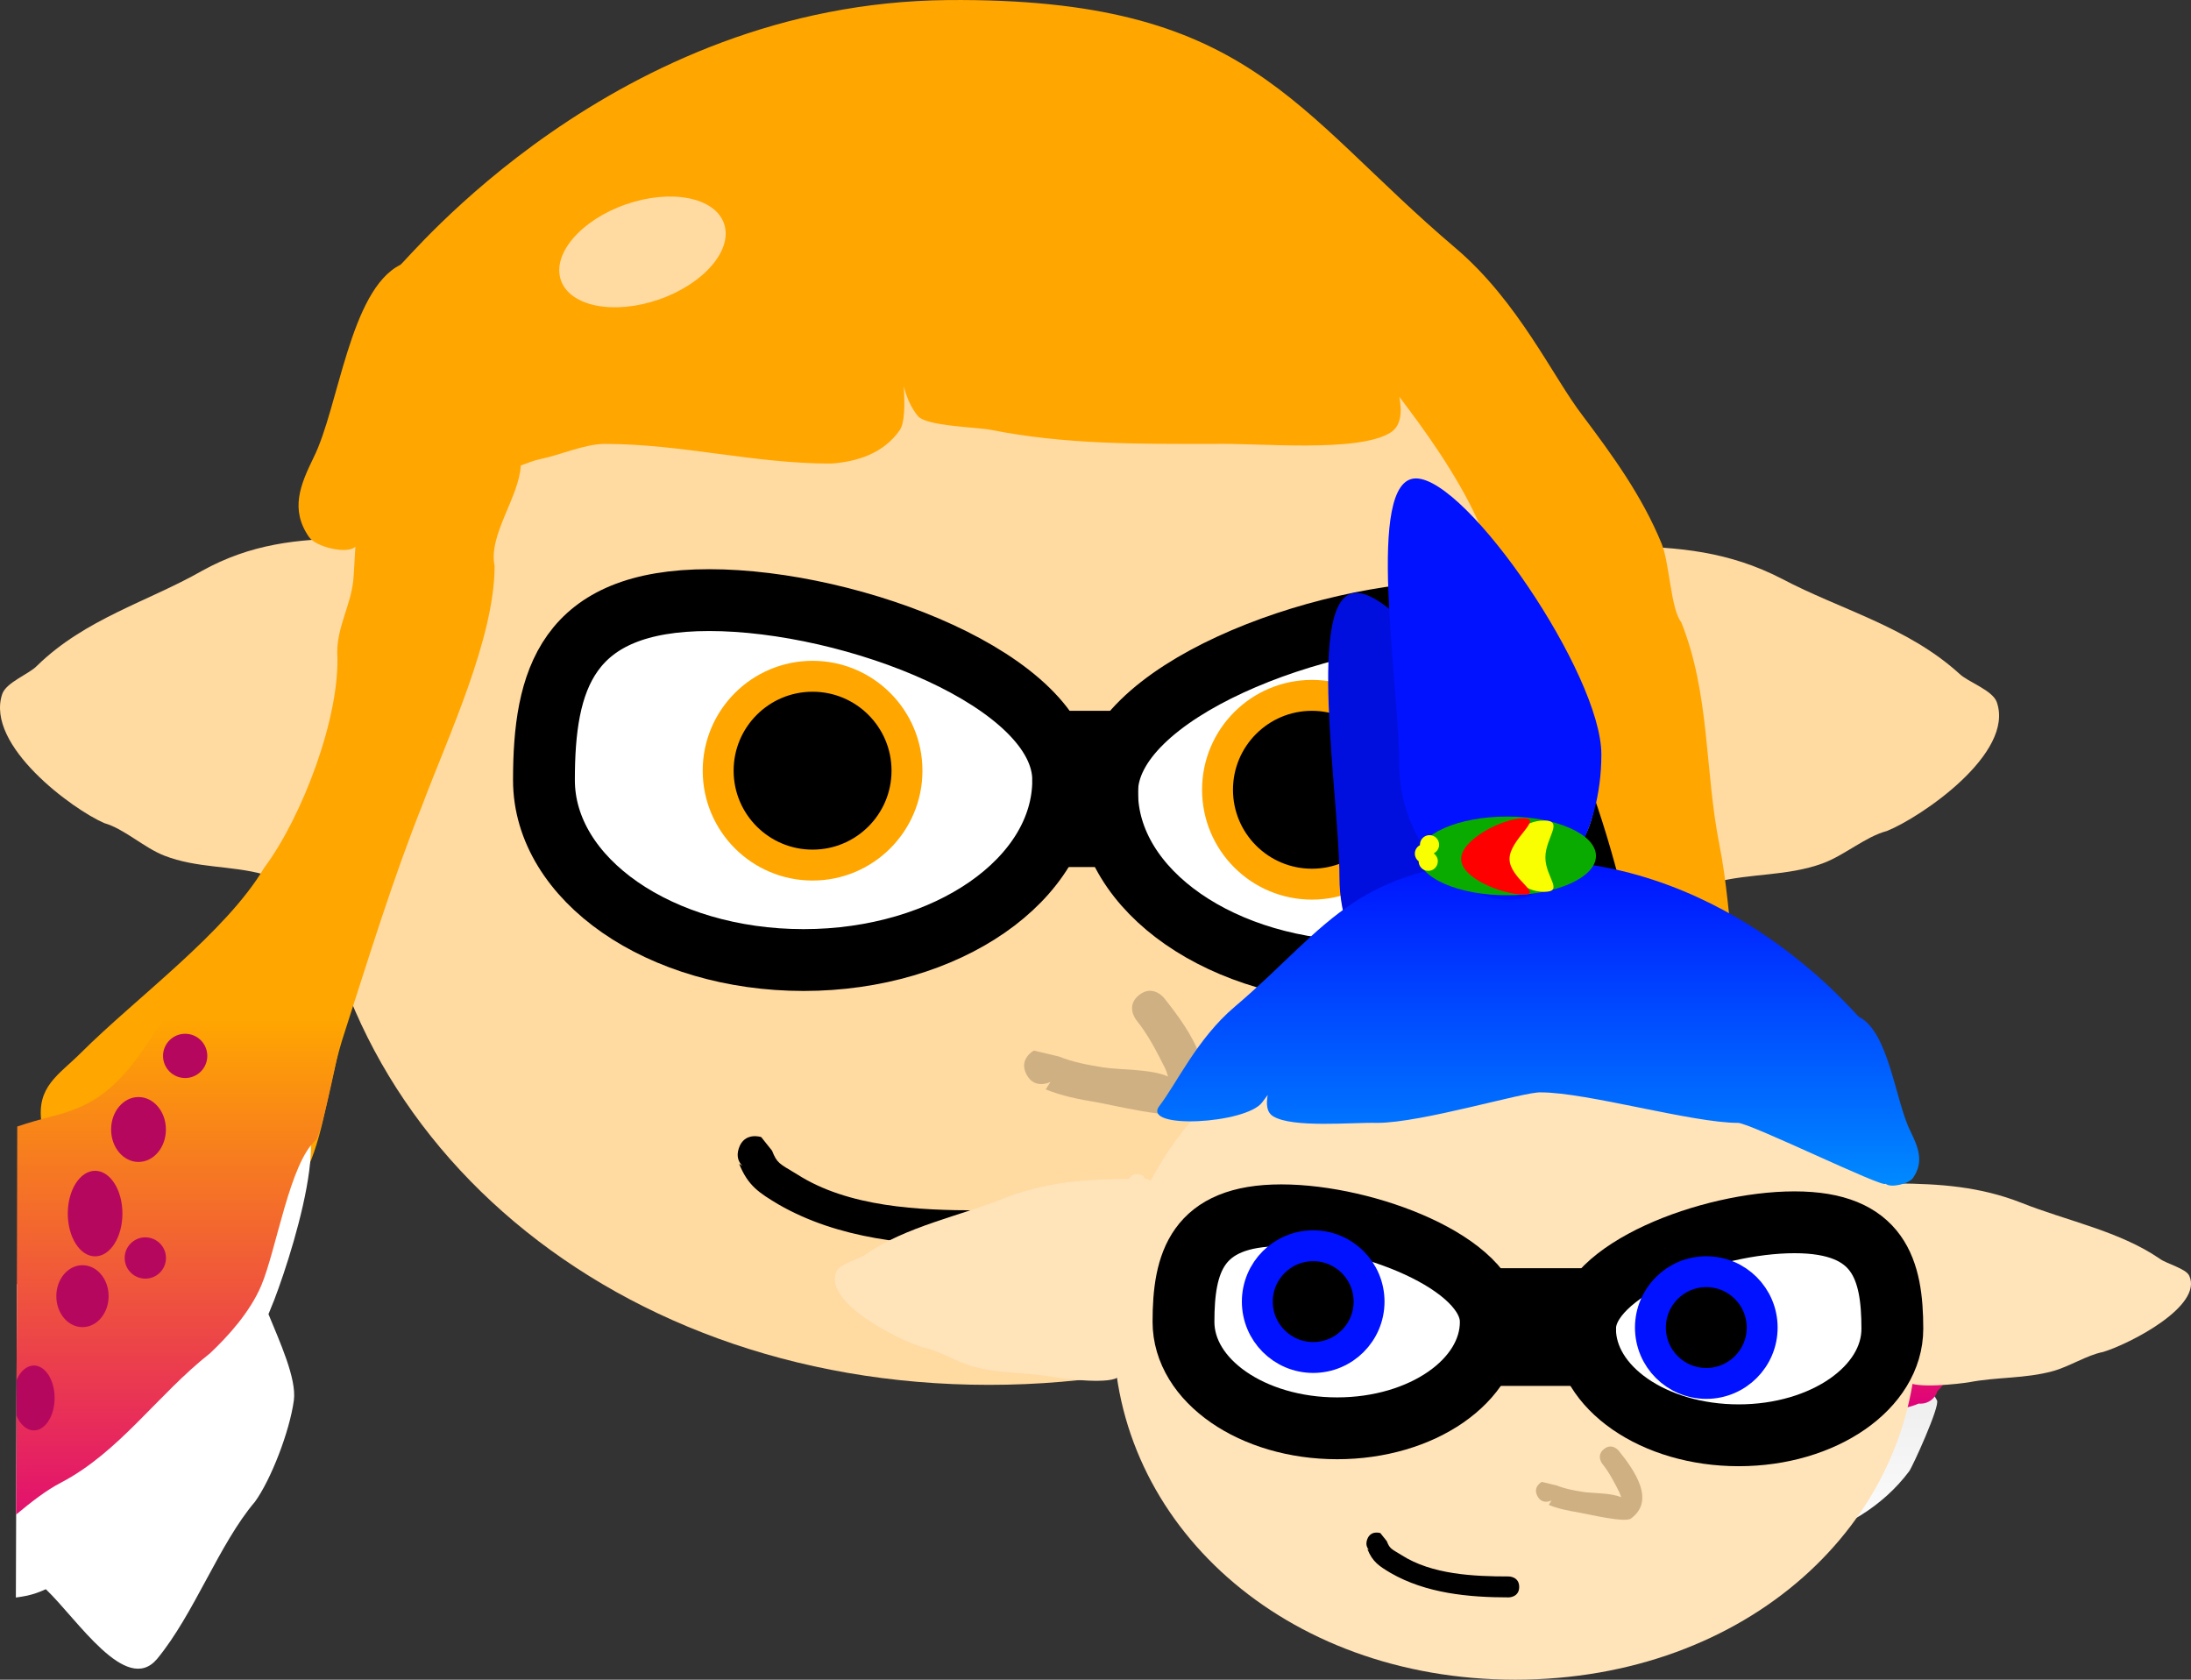 <svg version="1.1" xmlns="http://www.w3.org/2000/svg" xmlns:xlink="http://www.w3.org/1999/xlink" width="106.317" height="81.51" viewBox="0,0,106.317,81.51"><rect x="0" y="0" width="106.317" height="81.51" fill="#333333" stroke="none"/><defs><linearGradient x1="283.174" y1="189.384" x2="283.174" y2="217.692" gradientUnits="userSpaceOnUse" id="color-1"><stop offset="0" stop-color="#bfbfbf"/><stop offset="1" stop-color="#ffffff"/></linearGradient><linearGradient x1="287.473" y1="195.258" x2="287.473" y2="210.815" gradientUnits="userSpaceOnUse" id="color-2"><stop offset="0" stop-color="#ffa600"/><stop offset="1" stop-color="#df007b"/></linearGradient><linearGradient x1="203.964" y1="191.864" x2="203.964" y2="218.607" gradientUnits="userSpaceOnUse" id="color-3"><stop offset="0" stop-color="#ffa600"/><stop offset="1" stop-color="#df007b"/></linearGradient><linearGradient x1="274.097" y1="184.152" x2="274.097" y2="199.945" gradientUnits="userSpaceOnUse" id="color-4"><stop offset="0" stop-color="#0012ff"/><stop offset="1" stop-color="#008aff"/></linearGradient></defs><g transform="translate(-199.455,-142.412)"><g data-paper-data="{&quot;isPaintingLayer&quot;:true}" fill-rule="nonzero" stroke-linecap="butt" stroke-linejoin="miter" stroke-miterlimit="10" stroke-dasharray="" stroke-dashoffset="0" style="mix-blend-mode: normal"><path d="" data-paper-data="{&quot;index&quot;:null}" fill="#ffb65e" stroke="none" stroke-width="0.5"/><g stroke="none" stroke-width="0.5"><path d="M275.95,192.966c0,0 -0.063,-0.568 0.377,-0.829c-0,-0.01 -0,-0.02 -0,-0.03c0,0 0,-0.338 0.212,-0.589c0.137,-0.442 0.286,-0.879 0.514,-1.243c0.829,-1.322 3.044,-0.981 4.066,-0.21c1.279,0.966 2.179,4.127 2.783,5.636c1.299,3.248 3.286,7.098 3.958,10.458c-0.562,-0.101 0.727,0.677 0.914,0.817c0.686,0.514 1.474,0.997 2.081,1.603c0.264,0.264 1.834,0.353 2.592,1.789c0.152,0.288 -1.193,3.231 -1.351,3.441c-2.591,3.455 -7.556,4.348 -11.613,3.672c-5.065,-0.98 -7.589,-2.677 -7.589,-8.196c0,-3.963 1.26,-7.342 4.069,-10.151c0,0 0.023,-0.023 0.065,-0.056c-0.39,-1.988 -0.626,-4.155 -0.685,-6.066l-0.391,-0.048z" data-paper-data="{&quot;origPos&quot;:null}" fill="url(#color-1)"/><path d="M272.835,207.106c0.462,-0.724 1.186,-0.261 1.186,-0.261l0.301,-0.517c0.159,0 0.318,0 0.477,0c3.947,0 7.77,-0.137 11.109,2.367c1.52,1.168 3.619,2.688 4.335,4.578c0.484,1.278 -1.605,2.732 -2.25,3.585c-0.063,0.086 -0.142,0.16 -0.233,0.217c-0.212,0.146 -0.556,0.266 -0.96,-0.028c-0.009,-0.006 -0.018,-0.013 -0.026,-0.02c-0.397,-0.305 -0.38,-0.668 -0.3,-0.914c0.01,-0.035 0.022,-0.069 0.036,-0.102l0.375,-0.936l0.229,0.091l0.073,-0.097l0.045,0.034c0.781,-0.875 1.808,-1.946 1.272,-1.599c-0.227,0.147 -1.248,-1.384 -1.412,-1.603c-0.626,-0.835 -1.393,-1.227 -2.214,-1.832c-3.024,-2.268 -6.514,-2.023 -10.078,-2.023c-0.159,0 -0.318,0 -0.477,0l-1.226,0.247c0,0 -0.724,-0.462 -0.261,-1.186z" fill="#bfbfbf"/><path d="M276.267,211.274c-0.777,1.68 0.73,1.371 2.519,1.846c0.895,0.238 1.534,0.997 2.439,1.032c0.06,-0.332 0.059,-1.006 -0.732,-1.587c-0.954,-0.701 -2.397,-1.042 -3.666,-1.295l-0.001,0.004l-0.098,-0.02c-0.166,0.057 -0.333,0.047 -0.461,0.02zM275.3,209.784c0.149,-0.273 0.399,-0.365 0.599,-0.39c0.046,-0.008 0.094,-0.012 0.142,-0.012v0h0.954v0.169c1.404,0.271 3.083,0.624 4.137,1.42c1.822,1.376 2.941,4.08 0.158,4.901c-1.209,0 -1.713,-0.685 -2.71,-1.126c-0.676,-0.299 -1.749,0.115 -2.516,-0.227c-2.024,-0.901 -1.931,-3.084 -0.95,-4.72l0.186,-0.015z" fill="#bfbfbf"/></g><path d="M277.318,168.678c0,0 0.541,-0.476 0.901,0.238c0.001,0.001 0.001,0.003 0.002,0.004c2.678,0.032 5.134,0.25 7.711,1.584c2.81,1.486 6.074,2.31 8.594,4.596c0.407,0.403 1.615,0.8 1.821,1.382c0.883,2.492 -3.687,5.594 -5.332,6.255c-1.044,0.276 -2.068,1.192 -3.134,1.578c-1.714,0.62 -3.475,0.469 -5.187,0.909c-0.514,0.113 -3.445,0.58 -3.843,-0.1c-0.932,-1.594 -0.692,-5.43 -1.015,-7.45c-0.366,-2.421 -0.681,-4.856 -1.04,-7.256c-0.111,-0.126 -0.2,-0.326 -0.2,-0.643c0,-0.769 0.521,-0.85 0.63,-0.858z" data-paper-data="{&quot;index&quot;:null}" fill="#ffdaa1" stroke="none" stroke-width="0.5"/><path d="M247.45,152.35c18.975,0 32.941,12.819 32.941,28.632c0,15.813 -13.965,28.632 -32.941,28.632c-18.975,0 -32.941,-12.819 -32.941,-28.632c0,-15.813 13.965,-28.632 32.941,-28.632z" fill="#ffdaa1" stroke="none" stroke-width="NaN"/><path d="M270.355,172.106c6.958,0 8.017,3.91 8.017,8.733c0,4.823 -5.64,8.733 -12.598,8.733c-6.958,0 -12.598,-3.91 -12.598,-8.733c0,-4.823 10.221,-8.733 17.179,-8.733z" fill="#ffffff" stroke="#000000" stroke-width="3"/><path d="M246.305,182.986v-4.581h6.872v4.581z" fill="#000000" stroke="#000000" stroke-width="3"/><path d="M263.116,185.317c-2.53,0 -4.581,-2.051 -4.581,-4.581c0,-2.53 2.051,-4.581 4.581,-4.581c2.53,0 4.581,2.051 4.581,4.581c0,2.53 -2.051,4.581 -4.581,4.581z" fill="#000000" stroke="#ffa600" stroke-width="1.5"/><path d="M249.268,194.555c-0.403,-0.759 0.356,-1.162 0.356,-1.162l1.213,0.288c0.702,0.281 1.362,0.398 2.113,0.523c0.817,0.136 2.361,0.073 3.183,0.448c-0.042,-0.154 -0.086,-0.29 -0.134,-0.386c-0.423,-0.844 -0.822,-1.628 -1.407,-2.359c0,0 -0.537,-0.671 0.134,-1.207c0.671,-0.537 1.207,0.134 1.207,0.134c1.311,1.638 3.025,4.081 1.005,5.559c-0.514,0.376 -3.556,-0.375 -4.271,-0.494c-0.868,-0.145 -1.647,-0.294 -2.468,-0.622l0.231,-0.366c0,0 -0.759,0.403 -1.162,-0.356z" fill="#ceb082" stroke="none" stroke-width="0.5"/><path d="M236.392,197.591l0.526,0.659c0.244,0.609 0.326,0.613 1.199,1.137c2.493,1.607 5.939,1.759 8.802,1.759c0,0 0.859,0 0.859,0.859c0,0.859 -0.859,0.859 -0.859,0.859c-3.288,0 -6.779,-0.33 -9.686,-2.004c-0.928,-0.557 -1.48,-0.897 -1.91,-1.972l0.157,0.099c-0.172,-0.169 -0.312,-0.442 -0.174,-0.854c0.272,-0.815 1.086,-0.543 1.086,-0.543z" fill="#000000" stroke="none" stroke-width="0.5"/><path d="M216.41,168.535c0.335,-0.715 0.837,-0.238 0.837,-0.238l0.086,0.238c0.101,0.008 0.585,0.089 0.585,0.858c0,0.316 -0.082,0.516 -0.186,0.643c-0.334,2.401 -0.626,4.835 -0.967,7.256c-0.301,2.02 -0.077,5.856 -0.943,7.45c-0.37,0.681 -3.095,0.214 -3.572,0.1c-1.591,-0.439 -3.228,-0.288 -4.822,-0.909c-0.991,-0.386 -1.943,-1.302 -2.913,-1.578c-1.528,-0.661 -5.777,-3.764 -4.956,-6.255c0.192,-0.582 1.315,-0.979 1.693,-1.382c2.342,-2.286 5.376,-3.11 7.988,-4.596c2.396,-1.334 4.678,-1.552 7.167,-1.584c0.001,-0.001 0.001,-0.003 0.002,-0.004z" fill="#ffdaa1" stroke="none" stroke-width="0.5"/><path d="M276.251,162.579c1.447,1.929 2.876,3.882 3.832,6.209c0.385,0.938 0.444,3.193 0.954,3.818c1.401,3.503 1.131,7.203 1.858,10.84c0.672,3.358 0.561,7.795 1.959,10.92c0.219,0.547 0.284,1.129 0.479,1.674l0.277,0.693c0.044,0.103 0.069,0.217 0.069,0.337c0,0.474 -0.385,0.859 -0.859,0.859c-0.12,0 -0.234,-0.024 -0.337,-0.069l-0.872,-0.349c-3.185,0.416 -3.811,-4.176 -4.5,-7.622c-0.73,-3.648 -1.682,-7.47 -3.105,-10.92c-1.45,-3.624 -3.128,-7.055 -4.581,-10.689c-0.822,-2.054 -2.287,-4.24 -3.612,-6.007c-0.152,-0.203 -0.304,-0.405 -0.456,-0.608c0.122,0.7 0.118,1.402 -0.445,1.748c-1.593,0.978 -6.457,0.486 -8.528,0.54c-3.671,0 -7.258,0.035 -10.858,-0.685c-0.642,-0.128 -3.121,-0.171 -3.531,-0.668c-0.333,-0.404 -0.544,-0.901 -0.686,-1.449c0.056,0.912 0.047,1.785 -0.195,2.134c-0.782,1.126 -2.058,1.534 -3.34,1.622c-3.772,0 -7.23,-0.954 -10.975,-0.954c-0.976,0 -2.157,0.544 -3.172,0.747c-0.223,0.045 -0.565,0.174 -0.901,0.299c-0.08,1.538 -1.589,3.389 -1.271,4.871c0,3.514 -2.262,8.291 -3.497,11.581c-1.445,3.614 -2.645,7.542 -3.8,11.119c-1.426,4.277 -0.864,9.939 -6.996,8.874c-2.278,-0.456 -4.013,-2.789 -5.978,-3.877c-0.218,-0.121 -1.68,-0.438 -1.712,-0.653c-0.265,-1.779 0.831,-2.333 1.907,-3.409c2.638,-2.638 7.036,-5.841 8.891,-8.975c1.823,-2.431 3.719,-7.344 3.55,-10.46c0,-1.265 0.658,-2.286 0.78,-3.509c0.036,-0.363 0.066,-1.14 0.101,-1.622c-0.395,0.384 -1.913,0.019 -2.25,-0.466c-0.935,-1.347 -0.416,-2.546 0.219,-3.854c1.224,-2.448 1.759,-8.131 4.21,-9.355c0.279,-0.139 10.366,-12.706 26.569,-12.849c14.615,-0.129 16.718,5.318 24.628,12.028c3.071,2.605 4.742,6.283 6.174,8.136z" fill="#ffa600" stroke="none" stroke-width="0.5"/><path d="M281.996,194.205c0,0 1.9,0.043 2.471,0.043c0.859,0 1.132,2.713 1.132,2.713c0,3.097 1.767,5.94 4.341,7.485c0.772,0.463 4.759,4.008 3.757,5.222c-0.072,0.088 -0.148,0.17 -0.227,0.246c-0.106,0.354 -0.434,0.613 -0.823,0.613c-0.03,0 -0.06,-0.002 -0.09,-0.005c-1.695,0.73 -4.015,-0.014 -5.388,-1.026c-3.508,-2.631 -3.225,-6.134 -4.049,-10.253c-0.066,-0.33 -0.228,-0.566 -0.435,-0.772c-0.242,-0.066 -0.983,-1.536 -0.983,-1.536c0,0 -1.474,-1.292 -1.218,-2.112c0.256,-0.82 1.512,-0.618 1.512,-0.618z" fill="url(#color-2)" stroke="none" stroke-width="0.5"/><path d="M289.61,208.611c-0.514,0 -0.931,-0.417 -0.931,-0.931c0,-0.514 0.417,-0.931 0.931,-0.931c0.514,0 0.931,0.417 0.931,0.931c0,0.514 -0.417,0.931 -0.931,0.931z" fill="#b6075f" stroke="none" stroke-width="0"/><path d="M284.599,199.163c-0.435,0 -0.787,-0.353 -0.787,-0.787c0,-0.435 0.353,-0.787 0.787,-0.787c0.435,0 0.787,0.353 0.787,0.787c0,0.435 -0.353,0.787 -0.787,0.787z" fill="#b6075f" stroke="none" stroke-width="0"/><path d="M285.244,205.319c-0.474,0 -0.859,-0.385 -0.859,-0.859c0,-0.474 0.385,-0.859 0.859,-0.859c0.474,0 0.859,0.385 0.859,0.859c0,0.474 -0.385,0.859 -0.859,0.859z" fill="#b6075f" stroke="none" stroke-width="0"/><path d="M287.892,206.464c-0.356,0 -0.644,-0.288 -0.644,-0.644c0,-0.356 0.288,-0.644 0.644,-0.644c0.356,0 0.644,0.288 0.644,0.644c0,0.356 -0.288,0.644 -0.644,0.644z" fill="#b6075f" stroke="none" stroke-width="0"/><path d="" data-paper-data="{&quot;origPos&quot;:null}" fill="#b6075f" stroke="none" stroke-width="0"/><path d="" data-paper-data="{&quot;origPos&quot;:null}" fill="#b6075f" stroke="none" stroke-width="0"/><path d="M207.071,222.921c-1.502,1.764 -3.861,-1.932 -5.392,-3.391c-0.296,0.137 -0.595,0.242 -0.896,0.31c-0.182,0.038 -0.368,0.069 -0.558,0.094c0.019,-5.063 0.036,-10.126 0.05,-15.189c0.899,-1.166 1.871,-2.191 3.019,-2.961c3.044,-2.03 6.014,-3.65 9.127,-5.274c3.943,-2.039 1.383,6.265 0.339,8.987c-0.09,0.232 -0.183,0.46 -0.278,0.685c0.536,1.316 1.375,3.131 1.232,4.185c-0.208,1.526 -1.121,3.862 -1.887,4.919c-1.74,2.042 -2.949,5.45 -4.756,7.635z" fill="#ffffff" stroke="none" stroke-width="0.5"/><path d="M207.072,192.347c0,0 4.355,-6.275 4.658,-6.2c0.13,-0.029 1.031,0.443 1.251,0.581c1.367,0.957 0.983,0.25 2.093,0.829c0.399,0.208 1.139,1.045 1.403,1.716c0.222,0.563 -1.345,8.055 -1.683,8.452c-1.278,1.091 -1.925,5.337 -2.665,7.078c-0.553,1.301 -1.64,2.486 -2.484,3.279c-2.552,2.013 -4.391,4.794 -7.242,6.282c-0.719,0.372 -1.439,0.94 -2.164,1.542c0.022,-6.276 0.041,-12.552 0.053,-18.828c0.569,-0.194 1.147,-0.354 1.724,-0.504c2.461,-0.597 3.534,-1.867 5.054,-4.225z" fill="url(#color-3)" stroke="none" stroke-width="0.5"/><path d="M201.098,211.824c-0.352,0 -0.662,-0.283 -0.841,-0.711c0.002,-0.58 0.004,-1.16 0.006,-1.74c0.181,-0.421 0.488,-0.698 0.836,-0.698c0.556,0 1.006,0.705 1.006,1.575c0,0.87 -0.45,1.575 -1.006,1.575z" fill="#b6075f" stroke="none" stroke-width="0"/><path d="M204.07,203.378c-0.732,0 -1.326,-0.929 -1.326,-2.076c0,-1.146 0.594,-2.076 1.326,-2.076c0.732,0 1.326,0.929 1.326,2.076c0,1.146 -0.594,2.076 -1.326,2.076z" fill="#b6075f" stroke="none" stroke-width="0"/><path d="M203.457,206.813c-0.701,0 -1.269,-0.673 -1.269,-1.503c0,-0.83 0.568,-1.503 1.269,-1.503c0.701,0 1.269,0.673 1.269,1.503c0,0.83 -0.568,1.503 -1.269,1.503z" fill="#b6075f" stroke="none" stroke-width="0"/><path d="M206.176,198.797c-0.734,0 -1.33,-0.705 -1.33,-1.575c0,-0.87 0.595,-1.575 1.33,-1.575c0.734,0 1.33,0.705 1.33,1.575c0,0.87 -0.595,1.575 -1.33,1.575z" fill="#b6075f" stroke="none" stroke-width="0"/><path d="M208.44,194.725c-0.593,0 -1.074,-0.481 -1.074,-1.074c0,-0.593 0.481,-1.074 1.074,-1.074c0.593,0 1.074,0.481 1.074,1.074c0,0.593 -0.481,1.074 -1.074,1.074z" fill="#b6075f" stroke="none" stroke-width="0"/><path d="M206.507,204.46c-0.553,0 -1.002,-0.449 -1.002,-1.002c0,-0.553 0.449,-1.002 1.002,-1.002c0.553,0 1.002,0.449 1.002,1.002c0,0.553 -0.449,1.002 -1.002,1.002z" fill="#b6075f" stroke="none" stroke-width="0"/><path d="M234.588,153.26c0.443,1.275 -0.969,2.925 -3.155,3.685c-2.186,0.76 -4.317,0.343 -4.76,-0.932c-0.443,-1.275 0.969,-2.925 3.155,-3.685c2.186,-0.76 4.317,-0.343 4.76,0.932z" data-paper-data="{&quot;origRot&quot;:0}" fill="#ffdaa1" stroke="none" stroke-width="0"/><g><path d="M264.45,184.983c0,-3.896 -1.666,-13.802 0.818,-13.802c2.484,0 8.997,9.497 8.997,13.393c0,3.896 -2.014,7.054 -4.498,7.054c-2.484,0 -5.316,-2.749 -5.316,-6.645z" data-paper-data="{&quot;index&quot;:null}" fill="#000fde" stroke="none" stroke-width="0"/><path d="" data-paper-data="{&quot;index&quot;:null}" fill="#ffb65e" stroke="none" stroke-width="0.5"/><path d="M290.794,199.696c0,0 0.423,-0.282 0.705,0.141c0.001,0.001 0.001,0.002 0.002,0.002c2.095,0.019 4.017,0.148 6.034,0.937c2.199,0.88 4.753,1.367 6.725,2.72c0.318,0.239 1.264,0.473 1.425,0.818c0.691,1.475 -2.885,3.311 -4.172,3.702c-0.817,0.163 -1.618,0.705 -2.453,0.934c-1.341,0.367 -2.719,0.278 -4.059,0.538c-0.402,0.067 -2.696,0.343 -3.007,-0.059c-0.73,-0.944 -0.541,-3.214 -0.794,-4.409c-0.287,-1.433 -0.533,-2.874 -0.814,-4.294c-0.087,-0.075 -0.156,-0.193 -0.156,-0.38c0,-0.455 0.407,-0.503 0.493,-0.508l0.072,-0.141z" data-paper-data="{&quot;origPos&quot;:null,&quot;index&quot;:null}" fill="#ffe3b9" stroke="none" stroke-width="0.5"/><path d="M272.981,190.033c11.23,0 19.494,7.586 19.494,16.944c0,9.358 -8.265,16.944 -19.494,16.944c-11.23,0 -19.494,-7.586 -19.494,-16.944c0,-9.358 8.265,-16.944 19.494,-16.944z" data-paper-data="{&quot;origPos&quot;:null,&quot;index&quot;:null}" fill="#ffe3b9" stroke="none" stroke-width="NaN"/><path d="M286.536,201.725c4.118,0 4.744,2.314 4.744,5.168c0,2.854 -3.338,5.168 -7.456,5.168c-4.118,0 -7.456,-2.314 -7.456,-5.168c0,-2.854 6.049,-5.168 10.167,-5.168z" data-paper-data="{&quot;origPos&quot;:null,&quot;index&quot;:null}" fill="#ffffff" stroke="#000000" stroke-width="3"/><path d="M271.795,206.554c0,2.854 -3.338,5.168 -7.456,5.168c-4.118,0 -7.456,-2.314 -7.456,-5.168c0,-2.854 0.627,-5.168 4.744,-5.168c4.118,0 10.167,2.314 10.167,5.168z" data-paper-data="{&quot;origPos&quot;:null,&quot;index&quot;:null}" fill="#ffffff" stroke="#000000" stroke-width="3"/><path d="M272.303,208.164v-2.711h4.067v2.711z" data-paper-data="{&quot;origPos&quot;:null,&quot;index&quot;:null}" fill="#000000" stroke="#000000" stroke-width="3"/><path d="M282.252,209.544c-1.497,0 -2.711,-1.214 -2.711,-2.711c0,-1.497 1.214,-2.711 2.711,-2.711c1.497,0 2.711,1.214 2.711,2.711c0,1.497 -1.214,2.711 -2.711,2.711z" data-paper-data="{&quot;origPos&quot;:null,&quot;index&quot;:null}" fill="#000000" stroke="#0012ff" stroke-width="1.5"/><path d="M263.177,208.285c-1.497,0 -2.711,-1.214 -2.711,-2.711c0,-1.497 1.214,-2.711 2.711,-2.711c1.497,0 2.711,1.214 2.711,2.711c0,1.497 -1.214,2.711 -2.711,2.711z" data-paper-data="{&quot;origPos&quot;:null,&quot;index&quot;:null}" fill="#000000" stroke="#0012ff" stroke-width="1.5"/><path d="M274.057,215.011c-0.238,-0.449 0.21,-0.687 0.21,-0.687l0.718,0.171c0.416,0.166 0.806,0.235 1.25,0.309c0.483,0.081 1.397,0.043 1.884,0.265c-0.025,-0.091 -0.051,-0.172 -0.079,-0.228c-0.25,-0.5 -0.486,-0.964 -0.832,-1.396c0,0 -0.318,-0.397 0.079,-0.715c0.397,-0.318 0.715,0.079 0.715,0.079c0.776,0.969 1.79,2.415 0.595,3.29c-0.304,0.222 -2.105,-0.222 -2.528,-0.292c-0.514,-0.086 -0.975,-0.174 -1.461,-0.368l0.137,-0.217c0,0 -0.449,0.238 -0.687,-0.21z" data-paper-data="{&quot;origPos&quot;:null,&quot;index&quot;:null}" fill="#ceb082" stroke="none" stroke-width="0.5"/><path d="M266.436,216.807l0.311,0.39c0.144,0.36 0.193,0.363 0.709,0.673c1.475,0.951 3.515,1.041 5.209,1.041c0,0 0.508,0 0.508,0.508c0,0.508 -0.508,0.508 -0.508,0.508c-1.946,0 -4.012,-0.195 -5.732,-1.186c-0.549,-0.329 -0.876,-0.531 -1.13,-1.167l0.093,0.059c-0.102,-0.1 -0.184,-0.262 -0.103,-0.505c0.161,-0.482 0.643,-0.321 0.643,-0.321z" data-paper-data="{&quot;origPos&quot;:null,&quot;index&quot;:null}" fill="#000000" stroke="none" stroke-width="0.5"/><path d="M254.234,199.612c0.282,-0.423 0.705,-0.141 0.705,-0.141l0.072,0.141c0.085,0.005 0.493,0.053 0.493,0.508c0,0.187 -0.069,0.306 -0.156,0.38c-0.281,1.421 -0.527,2.862 -0.814,4.294c-0.253,1.195 -0.065,3.465 -0.794,4.409c-0.311,0.403 -2.605,0.126 -3.007,0.059c-1.34,-0.26 -2.718,-0.171 -4.059,-0.538c-0.834,-0.228 -1.636,-0.77 -2.453,-0.934c-1.287,-0.391 -4.863,-2.227 -4.172,-3.702c0.162,-0.345 1.107,-0.579 1.425,-0.818c1.972,-1.353 4.525,-1.84 6.725,-2.72c2.017,-0.789 3.938,-0.919 6.034,-0.937c0.001,-0.001 0.001,-0.002 0.002,-0.002z" data-paper-data="{&quot;origPos&quot;:null,&quot;index&quot;:null}" fill="#ffe3b9" stroke="none" stroke-width="0.5"/><path d="M259.362,191.272c4.681,-3.971 5.926,-7.195 14.575,-7.118c9.589,0.085 15.559,7.522 15.724,7.604c1.45,0.724 1.767,4.088 2.491,5.536c0.376,0.774 0.683,1.484 0.129,2.281c-0.199,0.287 -1.098,0.503 -1.331,0.276c0.02,0.285 -6.583,-2.95 -7.16,-2.95c-2.216,0 -7.33,-1.48 -9.562,-1.48c-0.759,-0.052 -5.774,1.48 -7.947,1.48c-1.226,-0.032 -4.104,0.259 -5.047,-0.32c-0.334,-0.205 -0.336,-0.62 -0.264,-1.034c-0.09,0.12 -0.18,0.24 -0.27,0.36c-0.784,1.046 -5.849,1.322 -4.993,0.181c0.847,-1.097 1.836,-3.273 3.654,-4.815z" data-paper-data="{&quot;origPos&quot;:null,&quot;index&quot;:null}" fill="url(#color-4)" stroke="none" stroke-width="0.5"/><path d="M267.345,179.43c0,-3.896 -1.666,-13.802 0.818,-13.802c2.484,0 8.997,9.497 8.997,13.393c0,3.896 -2.014,7.054 -4.498,7.054c-2.484,0 -5.316,-2.749 -5.316,-6.645z" data-paper-data="{&quot;index&quot;:null}" fill="#0012ff" stroke="none" stroke-width="0"/><path d="M272.586,182.036c2.381,0 4.312,0.855 4.312,1.91c0,1.055 -1.931,1.91 -4.312,1.91c-2.381,0 -4.312,-0.855 -4.312,-1.91c0,-1.055 1.931,-1.91 4.312,-1.91z" data-paper-data="{&quot;index&quot;:null}" fill="#0aab00" stroke="none" stroke-width="0"/><path d="M272.59,183.959c0,-0.956 0.802,-1.73 1.792,-1.73c0.99,0 0.062,0.836 0.062,1.792c0,0.956 0.928,1.668 -0.062,1.668c-0.99,0 -1.792,-0.775 -1.792,-1.73z" data-paper-data="{&quot;index&quot;:null}" fill="#f9ff00" stroke="none" stroke-width="0"/><path d="M268.759,184.671c-0.257,0 -0.465,-0.208 -0.465,-0.464c-0.113,-0.085 -0.185,-0.22 -0.185,-0.372c0,-0.178 0.1,-0.333 0.248,-0.411c-0,-0.007 -0,-0.014 -0,-0.021c0,-0.257 0.208,-0.465 0.465,-0.465c0.257,0 0.465,0.208 0.465,0.465c0,0.178 -0.1,0.333 -0.248,0.411c0,0.007 0,0.014 0,0.021c0.113,0.085 0.185,0.22 0.185,0.372c0,0.257 -0.208,0.465 -0.465,0.465z" data-paper-data="{&quot;index&quot;:null}" fill="#f9ff00" stroke="none" stroke-width="0.5"/><path d="M270.356,184.092c0,-0.956 2.038,-1.977 3.028,-1.977c0.99,0 -0.68,1.022 -0.68,1.977c0,0.956 1.669,1.73 0.68,1.73c-0.99,0 -3.028,-0.775 -3.028,-1.73z" data-paper-data="{&quot;index&quot;:null}" fill="#ff0000" stroke="none" stroke-width="0"/></g><path d="M251.046,180.266c0,4.823 -5.64,8.733 -12.598,8.733c-6.958,0 -12.598,-3.91 -12.598,-8.733c0,-4.823 1.059,-8.733 8.017,-8.733c6.958,0 17.179,3.91 17.179,8.733z" data-paper-data="{&quot;index&quot;:null}" fill="#ffffff" stroke="#000000" stroke-width="3"/><path d="M238.885,184.391c-2.53,0 -4.581,-2.051 -4.581,-4.581c0,-2.53 2.051,-4.581 4.581,-4.581c2.53,0 4.581,2.051 4.581,4.581c0,2.53 -2.051,4.581 -4.581,4.581z" fill="#000000" stroke="#ffa600" stroke-width="1.5"/></g></g></svg>